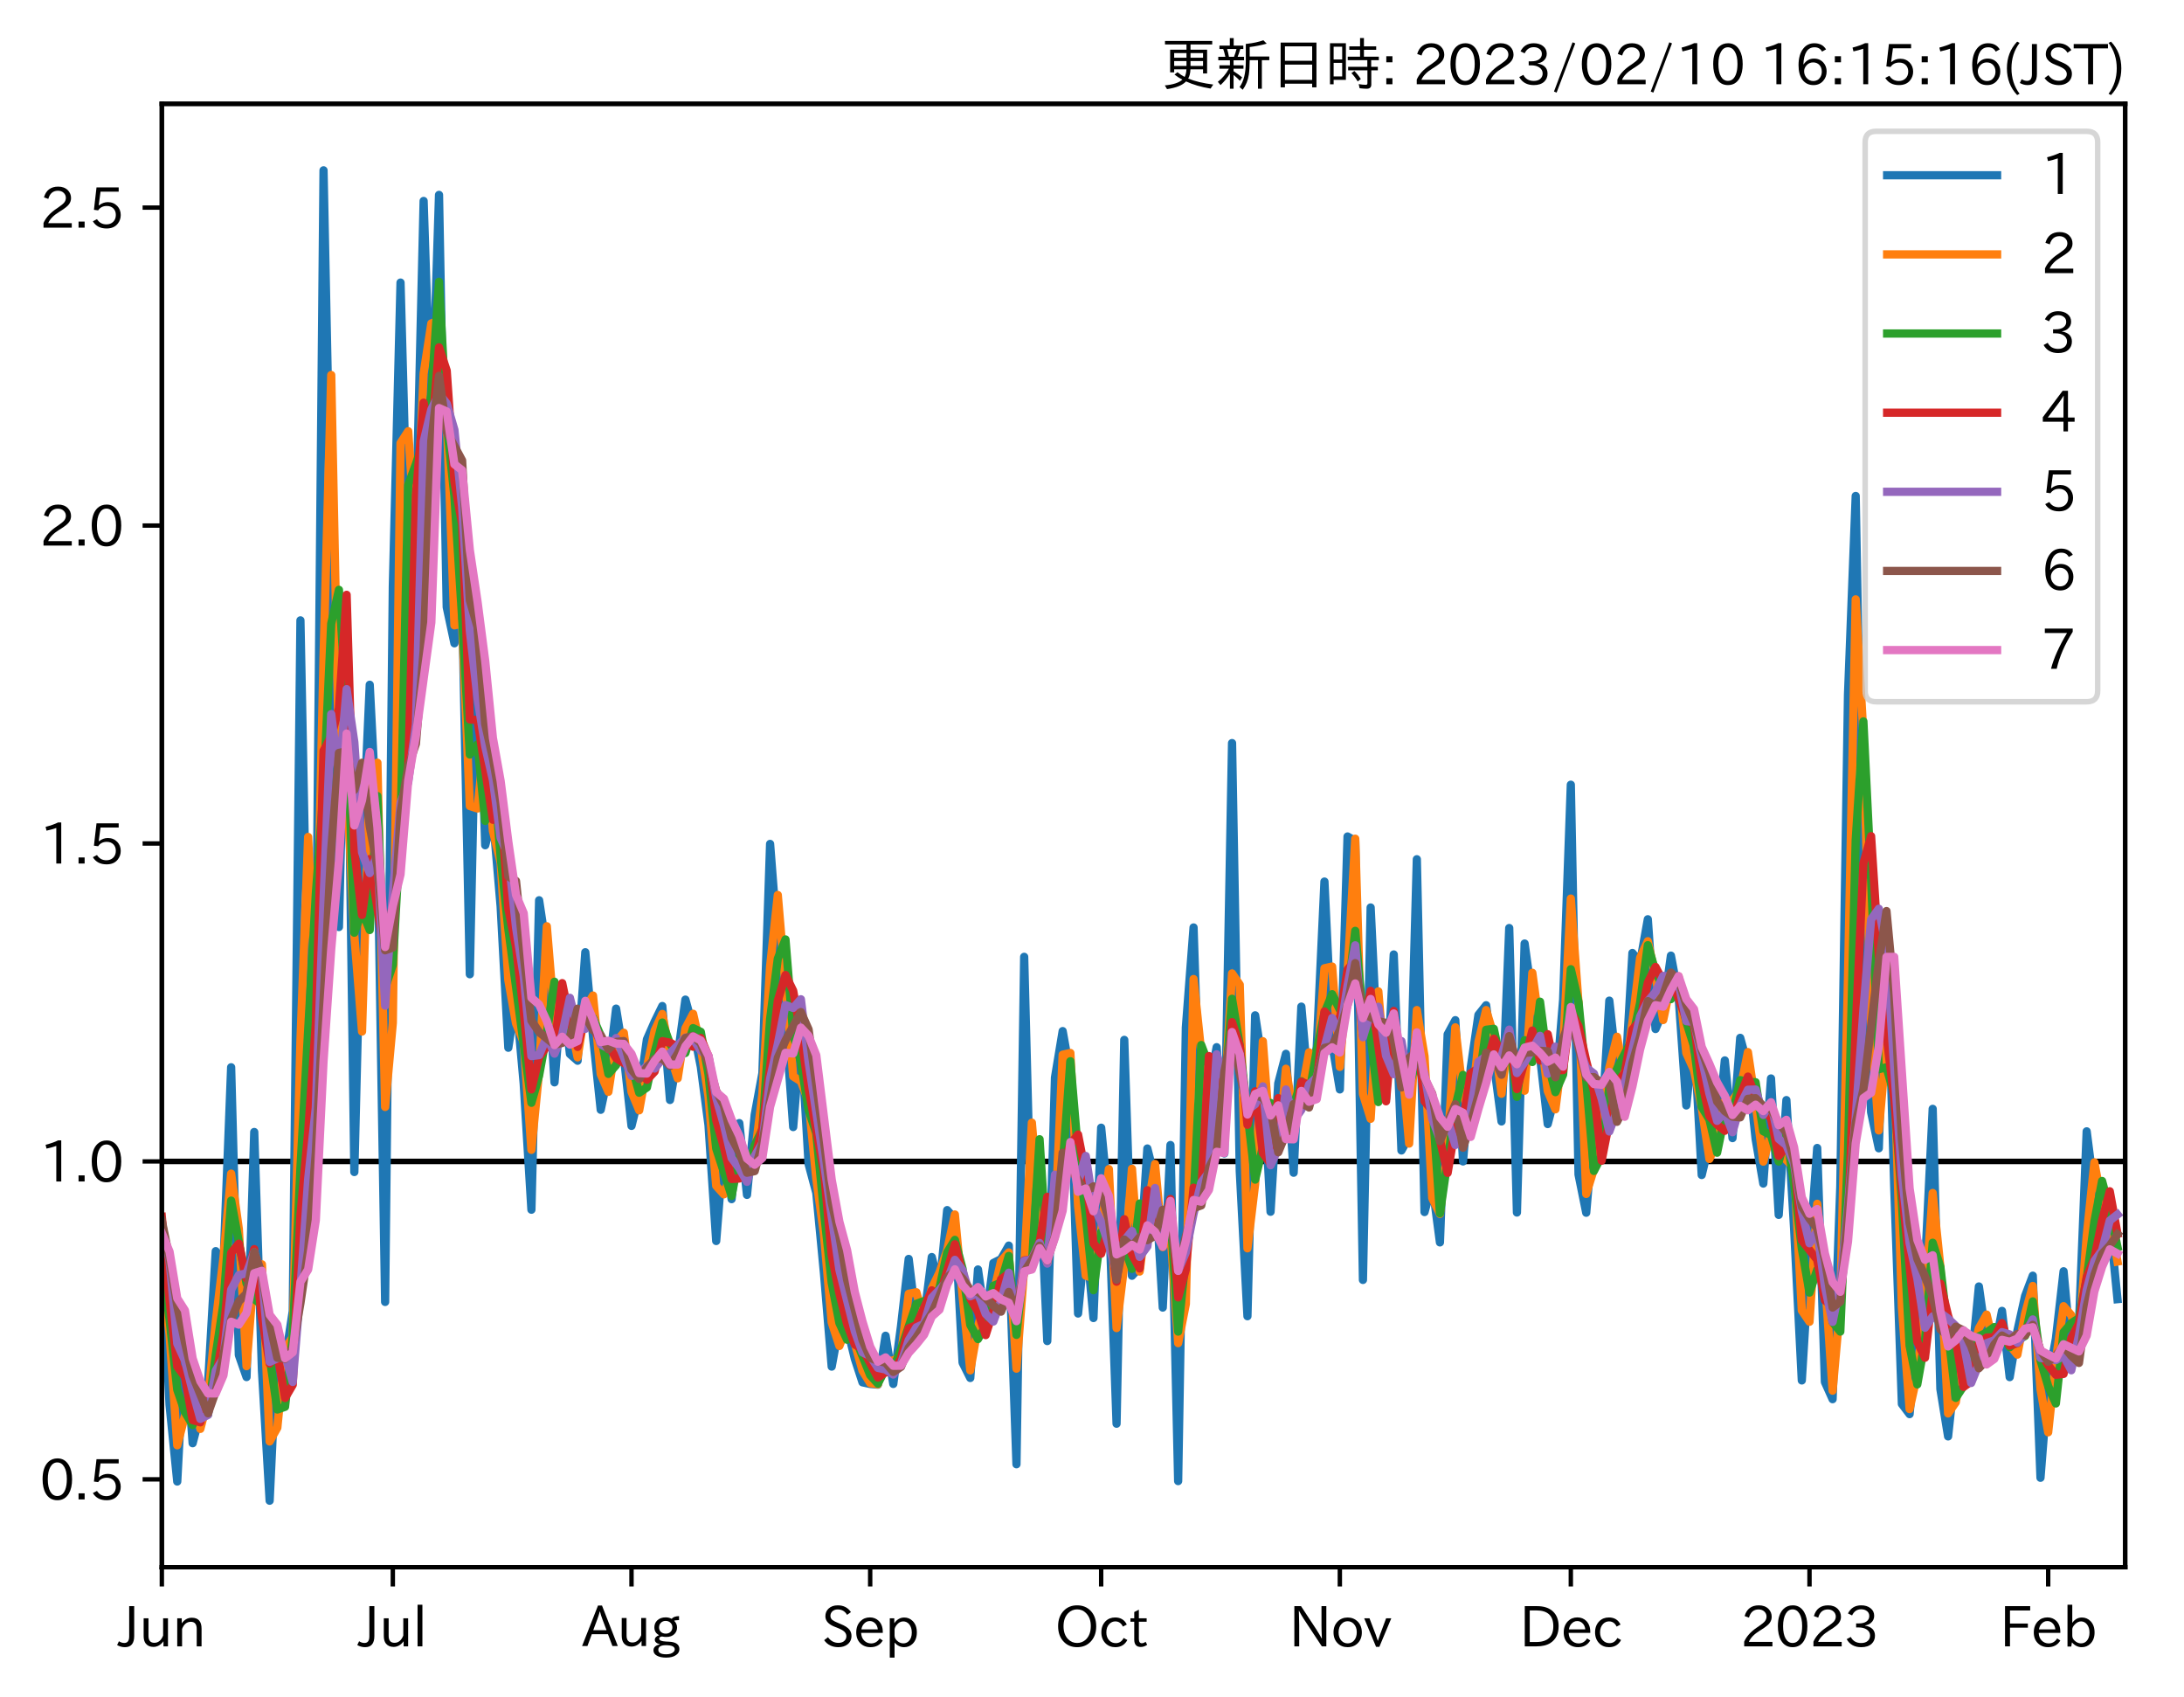 <?xml version="1.0" encoding="utf-8" standalone="no"?>
<!DOCTYPE svg PUBLIC "-//W3C//DTD SVG 1.1//EN"
  "http://www.w3.org/Graphics/SVG/1.1/DTD/svg11.dtd">
<svg xmlns:xlink="http://www.w3.org/1999/xlink" width="397.259pt" height="308.582pt" viewBox="0 0 397.259 308.582" xmlns="http://www.w3.org/2000/svg" version="1.1">
 <defs>
  <style type="text/css">*{stroke-linejoin: round; stroke-linecap: butt}</style>
 </defs>
 <g id="figure_1">
  <g id="patch_1">
   <path d="M 0 308.582 
L 397.259 308.582 
L 397.259 0 
L 0 0 
z
" style="fill: #ffffff"/>
  </g>
  <g id="axes_1">
   <g id="patch_2">
    <path d="M 29.439 284.991 
L 386.559 284.991 
L 386.559 18.879 
L 29.439 18.879 
z
" style="fill: #ffffff"/>
   </g>
   <g id="line2d_1">
    <path d="M 29.439 211.199 
L 386.559 211.199 
" clip-path="url(#p798524cd20)" style="fill: none; stroke: #000000; stroke-linecap: square"/>
   </g>
   <g id="matplotlib.axis_1">
    <g id="xtick_1">
     <g id="line2d_2">
      <defs>
       <path id="m335a2174a4" d="M 0 0 
L 0 3.5 
" style="stroke: #000000; stroke-width: 0.8"/>
      </defs>
      <g>
       <use xlink:href="#m335a2174a4" x="29.439" y="284.991" style="stroke: #000000; stroke-width: 0.8"/>
      </g>
     </g>
     <g id="text_1">
      <!-- Jun -->
      <g transform="translate(21.499 299.482) scale(0.1 -0.1)">
       <defs>
        <path id="IPAexGothic-4a" d="M 1819 4634 
L 1819 1234 
Q 1819 -31 763 -31 
Q 303 -31 -125 209 
L 84 644 
Q 378 447 694 447 
Q 1250 447 1250 1203 
L 1250 4634 
L 1819 4634 
z
" transform="scale(0.016)"/>
        <path id="IPAexGothic-75" d="M 3284 63 
L 2772 63 
L 2772 644 
Q 2300 0 1625 0 
Q 1072 0 763 375 
Q 519 678 519 1241 
L 519 3250 
L 1069 3250 
L 1069 1259 
Q 1069 466 1734 466 
Q 2406 466 2734 1291 
L 2734 3250 
L 3284 3250 
L 3284 63 
z
" transform="scale(0.016)"/>
        <path id="IPAexGothic-6e" d="M 3328 63 
L 2778 63 
L 2778 2041 
Q 2778 2853 2106 2853 
Q 1428 2853 1113 2041 
L 1113 63 
L 563 63 
L 563 3250 
L 1075 3250 
L 1075 2675 
Q 1525 3316 2222 3316 
Q 3328 3316 3328 2072 
L 3328 63 
z
" transform="scale(0.016)"/>
       </defs>
       <use xlink:href="#IPAexGothic-4a"/>
       <use xlink:href="#IPAexGothic-75" x="37.988"/>
       <use xlink:href="#IPAexGothic-6e" x="98.389"/>
      </g>
     </g>
    </g>
    <g id="xtick_2">
     <g id="line2d_3">
      <g>
       <use xlink:href="#m335a2174a4" x="71.453" y="284.991" style="stroke: #000000; stroke-width: 0.8"/>
      </g>
     </g>
     <g id="text_2">
      <!-- Jul -->
      <g transform="translate(65.184 299.482) scale(0.1 -0.1)">
       <defs>
        <path id="IPAexGothic-6c" d="M 1131 63 
L 581 63 
L 581 4794 
L 1131 4794 
L 1131 63 
z
" transform="scale(0.016)"/>
       </defs>
       <use xlink:href="#IPAexGothic-4a"/>
       <use xlink:href="#IPAexGothic-75" x="37.988"/>
       <use xlink:href="#IPAexGothic-6c" x="98.389"/>
      </g>
     </g>
    </g>
    <g id="xtick_3">
     <g id="line2d_4">
      <g>
       <use xlink:href="#m335a2174a4" x="114.868" y="284.991" style="stroke: #000000; stroke-width: 0.8"/>
      </g>
     </g>
     <g id="text_3">
      <!-- Aug -->
      <g transform="translate(105.886 299.424) scale(0.1 -0.1)">
       <defs>
        <path id="IPAexGothic-41" d="M 4056 63 
L 3444 63 
L 2938 1409 
L 1100 1409 
L 603 63 
L -6 63 
L 1806 4666 
L 2259 4666 
L 4056 63 
z
M 2778 1863 
L 2316 3078 
Q 2125 3588 2028 4000 
L 2009 4000 
Q 1897 3563 1716 3078 
L 1263 1863 
L 2778 1863 
z
" transform="scale(0.016)"/>
        <path id="IPAexGothic-67" d="M 1331 1150 
Q 1006 1122 1006 900 
Q 1006 613 1763 575 
L 2131 556 
Q 3303 497 3303 -294 
Q 3303 -700 2925 -959 
Q 2519 -1253 1794 -1253 
Q 1138 -1253 738 -1028 
Q 353 -809 353 -428 
Q 353 84 1075 247 
L 1075 269 
Q 506 413 506 778 
Q 506 1116 994 1297 
Q 456 1575 456 2181 
Q 456 2650 769 2963 
Q 1128 3322 1738 3322 
Q 2125 3322 2422 3153 
Q 2650 3453 3259 3463 
L 3259 3013 
Q 2838 3003 2703 2938 
Q 3034 2613 3034 2169 
Q 3034 1728 2734 1425 
Q 2400 1094 1813 1094 
Q 1563 1094 1331 1150 
z
M 1734 2919 
Q 1409 2919 1197 2706 
Q 988 2497 988 2181 
Q 988 1872 1184 1684 
Q 1397 1472 1756 1472 
Q 2094 1472 2297 1678 
Q 2503 1881 2503 2203 
Q 2503 2497 2297 2700 
Q 2081 2919 1734 2919 
z
M 1753 159 
Q 903 159 903 -366 
Q 903 -875 1800 -875 
Q 2378 -875 2638 -606 
Q 2772 -481 2772 -313 
Q 2772 159 1753 159 
z
" transform="scale(0.016)"/>
       </defs>
       <use xlink:href="#IPAexGothic-41"/>
       <use xlink:href="#IPAexGothic-75" x="63.721"/>
       <use xlink:href="#IPAexGothic-67" x="124.121"/>
      </g>
     </g>
    </g>
    <g id="xtick_4">
     <g id="line2d_5">
      <g>
       <use xlink:href="#m335a2174a4" x="158.282" y="284.991" style="stroke: #000000; stroke-width: 0.8"/>
      </g>
     </g>
     <g id="text_4">
      <!-- Sep -->
      <g transform="translate(149.407 299.482) scale(0.1 -0.1)">
       <defs>
        <path id="IPAexGothic-53" d="M 2919 3641 
Q 2563 4259 1853 4259 
Q 1453 4259 1213 4009 
Q 1028 3803 1028 3534 
Q 1028 3238 1266 3047 
Q 1444 2913 1984 2688 
L 2200 2597 
Q 2925 2306 3191 1953 
Q 3422 1644 3422 1259 
Q 3422 644 2969 288 
Q 2559 -31 1931 -31 
Q 881 -31 313 766 
L 753 1100 
Q 1203 459 1938 459 
Q 2288 459 2534 625 
Q 2841 847 2841 1216 
Q 2841 1503 2616 1728 
Q 2375 1959 1728 2206 
L 1541 2278 
Q 453 2694 453 3481 
Q 453 4006 806 4347 
Q 1203 4725 1863 4725 
Q 2841 4725 3359 3956 
L 2919 3641 
z
" transform="scale(0.016)"/>
        <path id="IPAexGothic-65" d="M 863 1594 
Q 891 1041 1209 722 
Q 1534 397 1997 397 
Q 2606 397 2963 966 
L 3322 728 
Q 2869 -31 1931 -31 
Q 1222 -31 766 422 
Q 306 884 306 1641 
Q 306 2444 788 2925 
Q 1216 3353 1856 3353 
Q 2459 3353 2866 2956 
Q 3322 2494 3322 1722 
L 3322 1594 
L 863 1594 
z
M 2756 1997 
Q 2709 2431 2450 2681 
Q 2194 2938 1844 2938 
Q 1438 2938 1150 2591 
Q 953 2356 894 1997 
L 2756 1997 
z
" transform="scale(0.016)"/>
        <path id="IPAexGothic-70" d="M 1075 2688 
Q 1525 3341 2206 3341 
Q 2769 3341 3172 2938 
Q 3641 2469 3641 1644 
Q 3641 841 3178 372 
Q 2775 -31 2200 -31 
Q 1569 -31 1106 497 
L 1106 -1216 
L 563 -1216 
L 563 3250 
L 1075 3250 
L 1075 2688 
z
M 1106 1950 
L 1106 1291 
Q 1106 897 1516 600 
Q 1791 403 2106 403 
Q 2469 403 2725 659 
Q 3066 997 3066 1631 
Q 3066 2200 2784 2559 
Q 2503 2900 2100 2900 
Q 1656 2900 1338 2484 
Q 1106 2184 1106 1950 
z
" transform="scale(0.016)"/>
       </defs>
       <use xlink:href="#IPAexGothic-53"/>
       <use xlink:href="#IPAexGothic-65" x="58.496"/>
       <use xlink:href="#IPAexGothic-70" x="115.381"/>
      </g>
     </g>
    </g>
    <g id="xtick_5">
     <g id="line2d_6">
      <g>
       <use xlink:href="#m335a2174a4" x="200.296" y="284.991" style="stroke: #000000; stroke-width: 0.8"/>
      </g>
     </g>
     <g id="text_5">
      <!-- Oct -->
      <g transform="translate(191.861 299.482) scale(0.1 -0.1)">
       <defs>
        <path id="IPAexGothic-4f" d="M 2541 4725 
Q 3456 4725 4044 4138 
Q 4709 3472 4709 2331 
Q 4709 1219 4031 550 
Q 3450 -31 2541 -31 
Q 1638 -31 1056 550 
Q 378 1219 378 2356 
Q 378 3469 1044 4138 
Q 1631 4725 2541 4725 
z
M 2541 4266 
Q 1953 4266 1531 3844 
Q 994 3303 994 2350 
Q 994 1391 1531 863 
Q 1947 447 2541 447 
Q 3131 447 3556 863 
Q 4094 1400 4094 2375 
Q 4094 3297 3550 3844 
Q 3138 4266 2541 4266 
z
" transform="scale(0.016)"/>
        <path id="IPAexGothic-63" d="M 3269 784 
Q 2834 -31 1900 -31 
Q 1228 -31 788 409 
Q 313 891 313 1663 
Q 313 2428 788 2913 
Q 1222 3347 1881 3347 
Q 2813 3347 3206 2541 
L 2763 2309 
Q 2484 2900 1900 2900 
Q 1516 2900 1234 2619 
Q 881 2266 881 1650 
Q 881 1069 1222 728 
Q 1522 428 1956 428 
Q 2547 428 2847 1016 
L 3269 784 
z
" transform="scale(0.016)"/>
        <path id="IPAexGothic-74" d="M 2125 241 
Q 1769 -6 1397 -6 
Q 653 -6 653 831 
L 653 2859 
L 219 2859 
L 219 3250 
L 653 3250 
L 653 3966 
L 1178 4228 
L 1178 3250 
L 2063 3250 
L 2063 2859 
L 1178 2859 
L 1178 906 
Q 1178 416 1513 416 
Q 1738 416 1941 588 
L 2125 241 
z
" transform="scale(0.016)"/>
       </defs>
       <use xlink:href="#IPAexGothic-4f"/>
       <use xlink:href="#IPAexGothic-63" x="79.688"/>
       <use xlink:href="#IPAexGothic-74" x="134.082"/>
      </g>
     </g>
    </g>
    <g id="xtick_6">
     <g id="line2d_7">
      <g>
       <use xlink:href="#m335a2174a4" x="243.711" y="284.991" style="stroke: #000000; stroke-width: 0.8"/>
      </g>
     </g>
     <g id="text_6">
      <!-- Nov -->
      <g transform="translate(234.463 299.482) scale(0.1 -0.1)">
       <defs>
        <path id="IPAexGothic-4e" d="M 4244 63 
L 3731 63 
L 1697 3150 
Q 1466 3500 1141 4097 
L 1116 4097 
L 1128 3797 
Q 1159 2803 1159 2469 
L 1159 63 
L 609 63 
L 609 4634 
L 1366 4634 
L 3113 1978 
Q 3453 1447 3713 966 
L 3738 966 
Q 3694 1897 3694 2469 
L 3694 4634 
L 4244 4634 
L 4244 63 
z
" transform="scale(0.016)"/>
        <path id="IPAexGothic-6f" d="M 1919 3341 
Q 2594 3341 3056 2888 
Q 3531 2413 3531 1638 
Q 3531 888 3066 422 
Q 2609 -31 1919 -31 
Q 1228 -31 781 416 
Q 313 881 313 1656 
Q 313 2413 788 2888 
Q 1241 3341 1919 3341 
z
M 1919 2919 
Q 1519 2919 1241 2631 
Q 888 2278 888 1650 
Q 888 1031 1234 684 
Q 1516 403 1919 403 
Q 2331 403 2609 691 
Q 2956 1038 2956 1672 
Q 2956 2269 2603 2631 
Q 2316 2919 1919 2919 
z
" transform="scale(0.016)"/>
        <path id="IPAexGothic-76" d="M 3103 3250 
L 1747 6 
L 1375 6 
L 25 3250 
L 628 3250 
L 1338 1388 
L 1522 844 
L 1569 703 
L 1588 703 
Q 1641 884 1822 1388 
L 2516 3250 
L 3103 3250 
z
" transform="scale(0.016)"/>
       </defs>
       <use xlink:href="#IPAexGothic-4e"/>
       <use xlink:href="#IPAexGothic-6f" x="75.977"/>
       <use xlink:href="#IPAexGothic-76" x="136.377"/>
      </g>
     </g>
    </g>
    <g id="xtick_7">
     <g id="line2d_8">
      <g>
       <use xlink:href="#m335a2174a4" x="285.725" y="284.991" style="stroke: #000000; stroke-width: 0.8"/>
      </g>
     </g>
     <g id="text_7">
      <!-- Dec -->
      <g transform="translate(276.377 299.482) scale(0.1 -0.1)">
       <defs>
        <path id="IPAexGothic-44" d="M 609 4634 
L 1984 4634 
Q 3159 4634 3791 4050 
Q 4456 3444 4456 2356 
Q 4456 1047 3516 441 
Q 2925 63 1941 63 
L 609 63 
L 609 4634 
z
M 1172 556 
L 1894 556 
Q 3853 556 3853 2356 
Q 3853 4147 1928 4147 
L 1172 4147 
L 1172 556 
z
" transform="scale(0.016)"/>
       </defs>
       <use xlink:href="#IPAexGothic-44"/>
       <use xlink:href="#IPAexGothic-65" x="75.684"/>
       <use xlink:href="#IPAexGothic-63" x="132.568"/>
      </g>
     </g>
    </g>
    <g id="xtick_8">
     <g id="line2d_9">
      <g>
       <use xlink:href="#m335a2174a4" x="329.14" y="284.991" style="stroke: #000000; stroke-width: 0.8"/>
      </g>
     </g>
     <g id="text_8">
      <!-- 2023 -->
      <g transform="translate(316.543 299.482) scale(0.1 -0.1)">
       <defs>
        <path id="IPAexGothic-32" d="M 3659 63 
L 447 63 
L 447 594 
Q 825 1475 1894 2203 
L 2072 2322 
Q 2619 2697 2791 2906 
Q 2988 3153 2988 3444 
Q 2988 3772 2756 4003 
Q 2500 4259 2084 4259 
Q 1250 4259 991 3328 
L 497 3506 
Q 853 4725 2116 4725 
Q 2806 4725 3216 4316 
Q 3575 3947 3575 3425 
Q 3575 3038 3344 2722 
Q 3131 2416 2366 1938 
L 2231 1856 
Q 1256 1253 978 569 
L 3659 569 
L 3659 63 
z
" transform="scale(0.016)"/>
        <path id="IPAexGothic-30" d="M 2038 4725 
Q 2881 4725 3334 3944 
Q 3694 3325 3694 2344 
Q 3694 1372 3334 741 
Q 2888 -31 2016 -31 
Q 1147 -31 700 741 
Q 341 1372 341 2350 
Q 341 3713 1000 4334 
Q 1419 4725 2038 4725 
z
M 2016 4266 
Q 1516 4266 1228 3759 
Q 934 3247 934 2344 
Q 934 1456 1222 947 
Q 1513 447 2016 447 
Q 2619 447 2909 1153 
Q 3100 1622 3100 2375 
Q 3100 3256 2806 3759 
Q 2509 4266 2016 4266 
z
" transform="scale(0.016)"/>
        <path id="IPAexGothic-33" d="M 2381 2419 
Q 3506 2216 3506 1278 
Q 3506 716 3128 356 
Q 2709 -31 1944 -31 
Q 797 -31 288 881 
L 756 1131 
Q 1109 441 1938 441 
Q 2425 441 2694 691 
Q 2950 928 2950 1291 
Q 2950 1719 2566 1978 
Q 2216 2213 1644 2213 
L 1363 2213 
L 1363 2669 
L 1656 2669 
Q 2231 2669 2534 2888 
Q 2859 3119 2859 3509 
Q 2859 3934 2494 4138 
Q 2259 4278 1931 4278 
Q 1238 4278 903 3578 
L 434 3803 
Q 897 4725 1938 4725 
Q 2597 4725 3006 4394 
Q 3416 4069 3416 3534 
Q 3416 3028 3019 2706 
Q 2763 2500 2381 2444 
L 2381 2419 
z
" transform="scale(0.016)"/>
       </defs>
       <use xlink:href="#IPAexGothic-32"/>
       <use xlink:href="#IPAexGothic-30" x="62.988"/>
       <use xlink:href="#IPAexGothic-32" x="125.977"/>
       <use xlink:href="#IPAexGothic-33" x="188.965"/>
      </g>
     </g>
    </g>
    <g id="xtick_9">
     <g id="line2d_10">
      <g>
       <use xlink:href="#m335a2174a4" x="372.554" y="284.991" style="stroke: #000000; stroke-width: 0.8"/>
      </g>
     </g>
     <g id="text_9">
      <!-- Feb -->
      <g transform="translate(363.731 299.482) scale(0.1 -0.1)">
       <defs>
        <path id="IPAexGothic-46" d="M 3469 4141 
L 1172 4141 
L 1172 2656 
L 3206 2656 
L 3206 2188 
L 1172 2188 
L 1172 63 
L 609 63 
L 609 4634 
L 3469 4634 
L 3469 4141 
z
" transform="scale(0.016)"/>
        <path id="IPAexGothic-62" d="M 1125 2731 
Q 1550 3341 2219 3341 
Q 2788 3341 3191 2938 
Q 3659 2469 3659 1644 
Q 3659 838 3191 372 
Q 2788 -31 2206 -31 
Q 1559 -31 1088 516 
L 1009 44 
L 581 44 
L 581 4794 
L 1125 4794 
L 1125 2731 
z
M 1125 1997 
L 1125 1253 
Q 1125 888 1528 600 
Q 1803 403 2119 403 
Q 2488 403 2744 659 
Q 3084 1009 3084 1631 
Q 3084 2194 2803 2553 
Q 2525 2900 2125 2900 
Q 1759 2900 1438 2578 
Q 1125 2266 1125 1997 
z
" transform="scale(0.016)"/>
       </defs>
       <use xlink:href="#IPAexGothic-46"/>
       <use xlink:href="#IPAexGothic-65" x="57.178"/>
       <use xlink:href="#IPAexGothic-62" x="114.062"/>
      </g>
     </g>
    </g>
   </g>
   <g id="matplotlib.axis_2">
    <g id="ytick_1">
     <g id="line2d_11">
      <defs>
       <path id="m6ef8ed71eb" d="M 0 0 
L -3.5 0 
" style="stroke: #000000; stroke-width: 0.8"/>
      </defs>
      <g>
       <use xlink:href="#m6ef8ed71eb" x="29.439" y="269.015" style="stroke: #000000; stroke-width: 0.8"/>
      </g>
     </g>
     <g id="text_10">
      <!-- 0.5 -->
      <g transform="translate(7.2 272.76) scale(0.1 -0.1)">
       <defs>
        <path id="IPAexGothic-2e" d="M 1184 63 
L 494 63 
L 494 753 
L 1184 753 
L 1184 63 
z
" transform="scale(0.016)"/>
        <path id="IPAexGothic-35" d="M 1178 2603 
Q 1634 2963 2172 2963 
Q 2816 2963 3241 2528 
Q 3638 2113 3638 1497 
Q 3638 938 3297 513 
Q 2869 -31 2031 -31 
Q 959 -31 469 784 
L 938 1028 
Q 1309 434 2013 434 
Q 2466 434 2769 716 
Q 3081 1013 3081 1503 
Q 3081 1966 2806 2241 
Q 2519 2528 2056 2528 
Q 1406 2528 1072 2028 
L 591 2091 
L 884 4634 
L 3406 4634 
L 3406 4153 
L 1341 4153 
L 1134 2603 
L 1178 2603 
z
" transform="scale(0.016)"/>
       </defs>
       <use xlink:href="#IPAexGothic-30"/>
       <use xlink:href="#IPAexGothic-2e" x="62.988"/>
       <use xlink:href="#IPAexGothic-35" x="89.404"/>
      </g>
     </g>
    </g>
    <g id="ytick_2">
     <g id="line2d_12">
      <g>
       <use xlink:href="#m6ef8ed71eb" x="29.439" y="211.199" style="stroke: #000000; stroke-width: 0.8"/>
      </g>
     </g>
     <g id="text_11">
      <!-- 1.0 -->
      <g transform="translate(7.2 214.944) scale(0.1 -0.1)">
       <defs>
        <path id="IPAexGothic-31" d="M 2463 63 
L 1900 63 
L 1900 4103 
Q 1372 3922 788 3797 
L 684 4231 
Q 1519 4441 2106 4731 
L 2463 4731 
L 2463 63 
z
" transform="scale(0.016)"/>
       </defs>
       <use xlink:href="#IPAexGothic-31"/>
       <use xlink:href="#IPAexGothic-2e" x="62.988"/>
       <use xlink:href="#IPAexGothic-30" x="89.404"/>
      </g>
     </g>
    </g>
    <g id="ytick_3">
     <g id="line2d_13">
      <g>
       <use xlink:href="#m6ef8ed71eb" x="29.439" y="153.383" style="stroke: #000000; stroke-width: 0.8"/>
      </g>
     </g>
     <g id="text_12">
      <!-- 1.5 -->
      <g transform="translate(7.2 157.129) scale(0.1 -0.1)">
       <use xlink:href="#IPAexGothic-31"/>
       <use xlink:href="#IPAexGothic-2e" x="62.988"/>
       <use xlink:href="#IPAexGothic-35" x="89.404"/>
      </g>
     </g>
    </g>
    <g id="ytick_4">
     <g id="line2d_14">
      <g>
       <use xlink:href="#m6ef8ed71eb" x="29.439" y="95.568" style="stroke: #000000; stroke-width: 0.8"/>
      </g>
     </g>
     <g id="text_13">
      <!-- 2.0 -->
      <g transform="translate(7.2 99.313) scale(0.1 -0.1)">
       <use xlink:href="#IPAexGothic-32"/>
       <use xlink:href="#IPAexGothic-2e" x="62.988"/>
       <use xlink:href="#IPAexGothic-30" x="89.404"/>
      </g>
     </g>
    </g>
    <g id="ytick_5">
     <g id="line2d_15">
      <g>
       <use xlink:href="#m6ef8ed71eb" x="29.439" y="37.752" style="stroke: #000000; stroke-width: 0.8"/>
      </g>
     </g>
     <g id="text_14">
      <!-- 2.5 -->
      <g transform="translate(7.2 41.498) scale(0.1 -0.1)">
       <use xlink:href="#IPAexGothic-32"/>
       <use xlink:href="#IPAexGothic-2e" x="62.988"/>
       <use xlink:href="#IPAexGothic-35" x="89.404"/>
      </g>
     </g>
    </g>
   </g>
   <g id="line2d_16">
    <path d="M 29.439 227.412 
L 30.84 255.472 
L 32.24 269.406 
L 33.64 242.946 
L 35.041 262.441 
L 37.842 251.639 
L 39.242 227.515 
L 40.643 229.941 
L 42.043 194.078 
L 43.444 246.404 
L 44.844 250.412 
L 46.245 205.847 
L 47.645 249.191 
L 49.046 272.895 
L 50.446 243.091 
L 51.847 247.56 
L 53.247 238.429 
L 54.648 112.81 
L 56.048 184.323 
L 57.448 181.499 
L 58.849 30.975 
L 61.65 168.571 
L 63.05 110.868 
L 64.451 213.126 
L 65.851 156.294 
L 67.252 124.518 
L 68.652 151.875 
L 70.053 236.752 
L 71.453 106.655 
L 72.854 51.387 
L 74.254 102.788 
L 75.655 95.926 
L 77.055 36.543 
L 78.456 79.378 
L 79.856 35.44 
L 81.256 110.397 
L 82.657 116.98 
L 84.057 109.726 
L 85.458 177.161 
L 86.858 110.815 
L 88.259 153.702 
L 89.659 148.461 
L 91.06 164.812 
L 92.46 190.526 
L 93.861 181.526 
L 95.261 197.097 
L 96.662 219.977 
L 98.062 163.71 
L 99.463 173.022 
L 100.863 196.818 
L 102.264 179.527 
L 103.664 191.661 
L 105.064 192.888 
L 106.465 173.159 
L 107.865 188.502 
L 109.266 201.809 
L 110.666 195.198 
L 112.067 183.412 
L 113.467 192.047 
L 114.868 204.738 
L 116.268 199.026 
L 117.669 189.017 
L 119.069 185.81 
L 120.47 182.942 
L 121.87 200.02 
L 123.271 192.032 
L 124.671 181.775 
L 126.072 186.871 
L 127.472 193.984 
L 128.872 204.601 
L 130.273 225.669 
L 131.673 207.99 
L 133.074 218.057 
L 134.474 204.233 
L 135.875 217.282 
L 137.275 202.721 
L 138.676 195.142 
L 140.076 153.461 
L 141.477 171.531 
L 142.877 185.829 
L 144.278 204.95 
L 145.678 187.736 
L 147.079 211.671 
L 148.479 216.921 
L 149.88 231.588 
L 151.28 248.51 
L 152.68 240.826 
L 154.081 241.3 
L 155.481 247.073 
L 156.882 251.368 
L 158.282 251.669 
L 159.683 251.785 
L 161.083 242.9 
L 162.484 251.663 
L 163.884 241.186 
L 165.285 228.93 
L 166.685 240.67 
L 168.086 239.69 
L 169.486 228.587 
L 170.887 234.115 
L 172.287 220.054 
L 173.688 221.634 
L 175.088 247.789 
L 176.488 250.578 
L 177.889 230.848 
L 179.289 240.571 
L 180.69 229.668 
L 182.09 228.965 
L 183.491 226.507 
L 184.891 266.268 
L 186.292 173.995 
L 187.692 228.352 
L 189.093 212.968 
L 190.493 243.864 
L 191.894 195.951 
L 193.294 187.501 
L 194.695 195.33 
L 196.095 238.856 
L 197.496 224.564 
L 198.896 239.675 
L 200.296 205.067 
L 201.697 219.658 
L 203.097 258.894 
L 204.498 189.096 
L 205.898 231.989 
L 207.299 230.452 
L 208.699 208.849 
L 210.1 214.413 
L 211.5 237.775 
L 212.901 208.216 
L 214.301 269.329 
L 215.702 186.857 
L 217.102 168.653 
L 218.503 211.199 
L 219.903 197.903 
L 221.304 190.428 
L 222.704 209.746 
L 224.104 135.124 
L 225.505 212.926 
L 226.905 239.344 
L 228.306 184.632 
L 229.706 193.893 
L 231.107 220.352 
L 232.507 197.002 
L 233.908 191.634 
L 235.308 213.254 
L 236.709 183.049 
L 238.109 199.198 
L 239.51 190.347 
L 240.91 160.31 
L 242.311 189.784 
L 243.711 198.104 
L 245.112 152.111 
L 246.512 152.92 
L 247.912 232.748 
L 249.313 165.024 
L 250.713 194.086 
L 252.114 199.838 
L 253.514 173.565 
L 254.915 209.205 
L 256.315 206.691 
L 257.716 156.25 
L 259.116 220.403 
L 260.517 215.285 
L 261.917 225.924 
L 263.318 188.099 
L 264.718 185.512 
L 266.119 211.199 
L 267.519 194.16 
L 268.92 184.552 
L 270.32 182.799 
L 273.121 203.93 
L 274.521 168.757 
L 275.922 220.491 
L 277.322 171.577 
L 280.123 192.116 
L 281.524 204.403 
L 282.924 198.988 
L 284.325 181.777 
L 285.725 142.697 
L 287.126 213.581 
L 288.526 220.53 
L 289.927 204.081 
L 291.327 205.292 
L 292.728 181.962 
L 294.128 194.794 
L 295.528 197.433 
L 296.929 173.296 
L 298.329 175.045 
L 299.73 167.162 
L 301.13 187.121 
L 302.531 183.834 
L 303.931 173.778 
L 305.332 181.239 
L 306.732 201.02 
L 308.133 187.829 
L 309.533 213.669 
L 310.934 207.769 
L 312.334 207.295 
L 313.735 192.832 
L 315.135 206.958 
L 316.536 188.728 
L 317.936 193.851 
L 319.336 207.103 
L 320.737 215.224 
L 322.137 196.114 
L 323.538 220.92 
L 324.938 200.047 
L 326.339 223.444 
L 327.739 251.025 
L 329.14 228.181 
L 330.54 208.755 
L 331.941 251.311 
L 333.341 254.432 
L 334.742 215.743 
L 336.142 126.299 
L 337.543 90.185 
L 338.943 169.011 
L 340.344 202.233 
L 341.744 208.81 
L 343.144 167.736 
L 344.545 215.685 
L 345.945 255.305 
L 347.346 257.151 
L 348.746 241.911 
L 350.147 230.364 
L 351.547 201.639 
L 352.948 252.591 
L 354.348 261.203 
L 355.749 248.191 
L 357.149 245.888 
L 358.55 248.529 
L 359.95 233.938 
L 361.351 243.874 
L 362.751 245.699 
L 364.152 238.379 
L 365.552 250.422 
L 366.952 242.025 
L 368.353 235.68 
L 369.753 231.978 
L 371.154 268.726 
L 372.554 251.01 
L 373.955 243.448 
L 375.355 231.174 
L 376.756 246.471 
L 378.156 240.806 
L 379.557 205.73 
L 380.957 216.742 
L 382.358 221.239 
L 383.758 222.05 
L 385.159 236.244 
L 385.159 236.244 
" clip-path="url(#p798524cd20)" style="fill: none; stroke: #1f77b4; stroke-width: 1.5; stroke-linecap: square"/>
   </g>
   <g id="line2d_17">
    <path d="M 29.439 230.93 
L 30.84 242.602 
L 32.24 262.817 
L 33.64 257.426 
L 35.041 253.337 
L 36.441 259.836 
L 37.842 254.434 
L 39.242 240.415 
L 40.643 228.735 
L 42.043 213.418 
L 43.444 223.502 
L 44.844 248.433 
L 46.245 230.677 
L 47.645 229.913 
L 49.046 262.12 
L 50.446 259.625 
L 51.847 245.356 
L 53.247 243.119 
L 54.648 189.282 
L 56.048 152.19 
L 57.448 182.918 
L 58.849 119.473 
L 60.249 68.197 
L 61.65 137.67 
L 63.05 141.957 
L 64.451 170.127 
L 65.851 187.58 
L 67.252 141.084 
L 68.652 138.693 
L 70.053 201.293 
L 71.453 186 
L 72.854 80.567 
L 74.254 78.414 
L 75.655 99.383 
L 77.055 67.932 
L 78.456 58.815 
L 79.856 58.306 
L 81.256 75.699 
L 82.657 113.714 
L 84.057 113.384 
L 85.458 146.57 
L 86.858 147.022 
L 88.259 133.444 
L 89.659 151.101 
L 91.06 156.833 
L 92.46 178.224 
L 93.861 186.098 
L 95.261 189.532 
L 96.662 209.091 
L 98.062 194.808 
L 99.463 168.435 
L 100.863 185.419 
L 102.264 188.442 
L 103.664 185.725 
L 105.064 192.276 
L 106.465 183.362 
L 107.865 181.032 
L 109.266 195.324 
L 110.666 198.546 
L 112.067 189.431 
L 113.467 187.797 
L 114.868 198.549 
L 116.268 201.914 
L 117.669 194.115 
L 119.069 187.422 
L 120.47 184.383 
L 121.87 191.751 
L 123.271 196.087 
L 124.671 186.998 
L 126.072 184.346 
L 127.472 190.474 
L 128.872 199.403 
L 130.273 215.633 
L 131.673 217.185 
L 133.074 213.135 
L 134.474 211.352 
L 135.875 210.941 
L 137.275 210.229 
L 138.676 198.987 
L 140.076 175.732 
L 141.477 162.745 
L 144.278 195.738 
L 145.678 196.627 
L 147.079 200.268 
L 148.479 214.327 
L 149.88 224.517 
L 151.28 240.462 
L 152.68 244.758 
L 154.081 241.063 
L 155.481 244.236 
L 156.882 249.25 
L 158.282 251.519 
L 159.683 251.727 
L 161.083 247.467 
L 162.484 247.402 
L 163.884 246.596 
L 165.285 235.263 
L 166.685 234.987 
L 168.086 240.182 
L 169.486 234.305 
L 170.887 231.391 
L 172.287 227.332 
L 173.688 220.847 
L 175.088 235.645 
L 176.488 249.196 
L 177.889 241.28 
L 179.289 235.839 
L 180.69 235.282 
L 182.09 229.317 
L 183.491 227.744 
L 184.891 248.883 
L 186.292 230.621 
L 187.692 204.148 
L 189.093 220.939 
L 190.493 229.636 
L 191.894 222.626 
L 193.294 191.792 
L 194.695 191.472 
L 196.095 219.272 
L 197.496 231.979 
L 198.896 232.421 
L 200.296 223.814 
L 201.697 212.595 
L 203.097 241.502 
L 204.498 230.098 
L 205.898 212.537 
L 207.299 231.223 
L 208.699 220.196 
L 210.1 211.665 
L 211.5 226.774 
L 212.901 224.053 
L 214.301 244.244 
L 215.702 237.116 
L 217.102 178.033 
L 219.903 204.732 
L 221.304 194.218 
L 222.704 200.456 
L 224.104 177.011 
L 225.505 179.06 
L 226.905 227.005 
L 228.306 215.294 
L 229.706 189.34 
L 231.107 207.855 
L 232.507 209.255 
L 233.908 194.345 
L 235.308 202.915 
L 236.709 199.041 
L 238.109 191.364 
L 239.51 194.847 
L 240.91 176.075 
L 242.311 175.764 
L 243.711 194.009 
L 245.112 176.86 
L 246.512 152.516 
L 247.912 198.917 
L 249.313 203.449 
L 250.713 180.274 
L 252.114 196.994 
L 253.514 187.319 
L 254.915 192.563 
L 256.315 207.955 
L 257.716 183.675 
L 259.116 192.092 
L 260.517 217.874 
L 261.917 220.738 
L 263.318 208.514 
L 264.718 186.811 
L 266.119 198.999 
L 267.519 202.972 
L 268.92 189.44 
L 270.32 183.678 
L 271.72 188.335 
L 273.121 198.897 
L 274.521 187.449 
L 275.922 197.18 
L 277.322 198.341 
L 278.723 176.895 
L 280.123 187.164 
L 281.524 198.406 
L 282.924 201.725 
L 284.325 190.654 
L 285.725 163.401 
L 287.126 182.425 
L 288.526 217.11 
L 289.927 212.601 
L 291.327 204.688 
L 292.728 194.139 
L 294.128 188.527 
L 295.528 196.12 
L 296.929 185.88 
L 298.329 174.173 
L 299.73 171.154 
L 301.13 177.474 
L 302.531 185.487 
L 303.931 178.892 
L 305.332 177.555 
L 306.732 191.49 
L 308.133 194.589 
L 309.533 201.413 
L 310.934 210.756 
L 312.334 207.532 
L 313.735 200.27 
L 315.135 200.092 
L 316.536 198.166 
L 317.936 191.314 
L 319.336 200.651 
L 320.737 211.235 
L 322.137 206.046 
L 323.538 209.169 
L 324.938 210.953 
L 326.339 212.342 
L 327.739 238.302 
L 329.14 240.354 
L 330.54 218.904 
L 331.941 232.401 
L 333.341 252.888 
L 334.742 237.15 
L 336.142 177.578 
L 337.543 108.989 
L 338.943 133.576 
L 340.344 186.603 
L 341.744 205.566 
L 343.144 189.804 
L 344.545 193.855 
L 345.945 237.669 
L 347.346 256.234 
L 348.746 249.907 
L 350.147 236.321 
L 351.547 216.936 
L 352.948 230.425 
L 354.348 257.03 
L 355.749 254.991 
L 357.149 247.048 
L 358.55 247.219 
L 359.95 241.545 
L 361.351 239.046 
L 362.751 244.792 
L 364.152 242.118 
L 365.552 244.621 
L 366.952 246.333 
L 368.353 238.91 
L 369.753 233.847 
L 371.154 252.592 
L 372.554 260.457 
L 373.955 247.319 
L 375.355 237.522 
L 376.756 239.155 
L 378.156 243.687 
L 379.557 224.764 
L 380.957 211.367 
L 382.358 219.014 
L 383.758 221.645 
L 385.159 229.405 
L 385.159 229.405 
" clip-path="url(#p798524cd20)" style="fill: none; stroke: #ff7f0e; stroke-width: 1.5; stroke-linecap: square"/>
   </g>
   <g id="line2d_18">
    <path d="M 29.439 229.123 
L 30.84 239.928 
L 32.24 252.699 
L 33.64 256.78 
L 35.041 259.139 
L 36.441 254.622 
L 37.842 257.208 
L 39.242 246.388 
L 40.643 237.056 
L 42.043 218.326 
L 44.844 233.387 
L 46.245 236.234 
L 47.645 237.293 
L 50.446 256.313 
L 51.847 255.823 
L 53.247 243.109 
L 54.648 212.365 
L 57.448 162.563 
L 58.849 143.841 
L 60.249 113.406 
L 61.65 107.257 
L 63.05 129.128 
L 64.451 169.61 
L 65.851 165.646 
L 67.252 169.116 
L 68.652 144.753 
L 70.053 179.648 
L 71.453 175.438 
L 72.854 150.711 
L 74.254 88.209 
L 75.655 84.394 
L 77.055 80.115 
L 78.456 71.805 
L 79.856 51.239 
L 81.256 76.932 
L 82.657 90.291 
L 84.057 112.393 
L 85.458 137.202 
L 86.858 135.363 
L 88.259 149.277 
L 89.659 138.585 
L 91.06 155.796 
L 92.46 168.9 
L 96.662 200.539 
L 98.062 195.575 
L 99.463 187.912 
L 100.863 178.525 
L 102.264 183.482 
L 103.664 189.524 
L 105.064 188.154 
L 106.465 186.184 
L 107.865 185.096 
L 109.266 188.316 
L 110.666 195.282 
L 112.067 193.688 
L 113.467 190.309 
L 114.868 193.69 
L 116.268 198.708 
L 117.669 197.755 
L 119.069 191.403 
L 120.47 185.945 
L 121.87 189.799 
L 123.271 191.845 
L 124.671 191.481 
L 126.072 186.956 
L 127.472 187.634 
L 128.872 195.356 
L 130.273 208.84 
L 133.074 217.477 
L 134.474 210.242 
L 135.875 213.363 
L 137.275 208.263 
L 138.676 205.402 
L 140.076 185.324 
L 141.477 174.344 
L 142.877 170.831 
L 144.278 188.12 
L 145.678 193.123 
L 147.079 201.849 
L 148.479 206.082 
L 149.88 220.403 
L 151.28 233.237 
L 152.68 240.584 
L 154.081 243.621 
L 155.481 243.115 
L 158.282 250.065 
L 159.683 251.608 
L 161.083 248.893 
L 162.484 248.891 
L 163.884 245.382 
L 166.685 237.102 
L 168.086 236.583 
L 169.486 236.477 
L 170.887 234.242 
L 172.287 227.752 
L 173.688 225.468 
L 175.088 230.719 
L 176.488 240.922 
L 177.889 243.507 
L 179.289 241.044 
L 180.69 233.827 
L 182.09 233.223 
L 183.491 228.389 
L 184.891 242.74 
L 186.292 229.269 
L 187.692 229.871 
L 189.093 207.161 
L 190.493 229.21 
L 191.894 219.501 
L 193.294 212.031 
L 194.695 192.982 
L 196.095 209.581 
L 197.496 221.066 
L 198.896 234.617 
L 200.296 224.065 
L 201.697 222.447 
L 203.097 230.765 
L 204.498 226.736 
L 205.898 230.732 
L 207.299 218.851 
L 208.699 224.281 
L 210.1 218.302 
L 211.5 221.124 
L 212.901 220.935 
L 214.301 242.142 
L 215.702 228.364 
L 217.102 218.449 
L 218.503 190.03 
L 219.903 193.727 
L 221.304 200.139 
L 222.704 199.611 
L 224.104 181.624 
L 225.505 190.092 
L 228.306 214.51 
L 229.706 208.573 
L 231.107 200.569 
L 232.507 204.342 
L 233.908 203.653 
L 235.308 200.974 
L 236.709 196.618 
L 238.109 199.093 
L 239.51 191.026 
L 240.91 184.214 
L 242.311 180.79 
L 243.711 183.611 
L 245.112 181.298 
L 246.512 169.271 
L 247.912 184.906 
L 249.313 188.492 
L 250.713 200.403 
L 252.114 187.109 
L 253.514 189.612 
L 254.915 195.033 
L 256.315 197.447 
L 257.716 192.748 
L 259.116 197.145 
L 260.517 200.314 
L 261.917 220.626 
L 264.718 201.296 
L 266.119 195.464 
L 267.519 197.406 
L 268.92 197.114 
L 270.32 187.261 
L 271.72 187.085 
L 273.121 193.742 
L 274.521 189.55 
L 275.922 199.47 
L 277.322 189.153 
L 278.723 193.119 
L 280.123 182.151 
L 281.524 193.164 
L 282.924 198.601 
L 284.325 195.401 
L 285.725 176.247 
L 287.126 182.209 
L 288.526 196.443 
L 289.927 212.928 
L 291.327 210.215 
L 292.728 197.539 
L 294.128 194.358 
L 296.929 188.916 
L 298.329 182.357 
L 299.73 171.871 
L 301.13 176.669 
L 302.531 179.625 
L 303.931 181.687 
L 305.332 179.678 
L 306.732 185.827 
L 308.133 190.281 
L 309.533 201.282 
L 310.934 203.568 
L 312.334 209.614 
L 313.735 202.821 
L 315.135 202.54 
L 316.536 196.412 
L 317.936 196.743 
L 319.336 196.796 
L 320.737 205.709 
L 322.137 206.4 
L 323.538 211.223 
L 324.938 206.204 
L 326.339 215.276 
L 327.739 227.043 
L 329.14 235.049 
L 330.54 230.894 
L 331.941 231.015 
L 333.341 240.404 
L 334.742 242.143 
L 336.142 209.559 
L 337.543 152.791 
L 338.943 131.18 
L 340.344 159.88 
L 341.744 194.435 
L 343.144 194.079 
L 344.545 199.039 
L 345.945 218.687 
L 347.346 244.704 
L 348.746 251.75 
L 350.147 243.878 
L 351.547 225.986 
L 352.948 230.404 
L 355.749 254.2 
L 357.149 252.077 
L 359.95 243.018 
L 361.351 242.328 
L 362.751 241.322 
L 364.152 242.708 
L 365.552 244.982 
L 366.952 243.765 
L 368.353 242.928 
L 369.753 236.657 
L 371.154 247.335 
L 372.554 252.068 
L 373.955 255.212 
L 375.355 242.265 
L 376.756 240.61 
L 378.156 239.709 
L 379.557 232.583 
L 380.957 222.157 
L 382.358 214.756 
L 383.758 220.035 
L 385.159 226.756 
L 385.159 226.756 
" clip-path="url(#p798524cd20)" style="fill: none; stroke: #2ca02c; stroke-width: 1.5; stroke-linecap: square"/>
   </g>
   <g id="line2d_19">
    <path d="M 29.439 221.275 
L 30.84 236.505 
L 32.24 248.479 
L 33.64 250.372 
L 35.041 258.241 
L 36.441 258.642 
L 37.842 253.888 
L 39.242 250.743 
L 40.643 242.559 
L 42.043 227.833 
L 43.444 226.153 
L 44.844 232.537 
L 46.245 227.154 
L 47.645 239.663 
L 49.046 247.95 
L 50.446 246.125 
L 51.847 254.22 
L 53.247 251.825 
L 54.648 220.969 
L 56.048 205.919 
L 57.448 186.136 
L 58.849 136.533 
L 60.249 133.904 
L 61.65 128.78 
L 63.05 108.165 
L 64.451 154.662 
L 65.851 166.382 
L 67.252 156.223 
L 70.053 174.127 
L 71.453 164.057 
L 72.854 151.003 
L 74.254 139.789 
L 75.655 90.162 
L 77.055 73.227 
L 78.456 79.931 
L 79.856 63.163 
L 81.256 67.395 
L 82.657 87.609 
L 84.057 95.307 
L 85.458 130.829 
L 86.858 130.924 
L 89.659 149.073 
L 91.06 145.515 
L 92.46 165.231 
L 93.861 172.156 
L 95.261 183.99 
L 96.662 198.107 
L 98.062 192.196 
L 99.463 190.268 
L 100.863 190.194 
L 102.264 178.776 
L 103.664 185.572 
L 105.064 190.373 
L 106.465 184.548 
L 107.865 186.767 
L 109.266 189.473 
L 110.666 190.069 
L 112.067 192.41 
L 116.268 195.044 
L 117.669 196.351 
L 119.069 194.867 
L 120.47 189.335 
L 121.87 189.604 
L 123.271 190.361 
L 124.671 189.395 
L 126.072 190.343 
L 127.472 188.747 
L 128.872 192.085 
L 130.273 203.694 
L 131.673 208.628 
L 133.074 214.391 
L 134.474 214.306 
L 135.875 212.043 
L 137.275 210.792 
L 138.676 205.111 
L 140.076 194.096 
L 141.477 181.995 
L 142.877 177.3 
L 144.278 180.166 
L 145.678 188.024 
L 147.079 198.023 
L 149.88 213.037 
L 151.28 228.257 
L 152.68 235.195 
L 154.081 240.763 
L 155.481 244.498 
L 156.882 245.259 
L 159.683 250.499 
L 161.083 249.519 
L 162.484 249.595 
L 163.884 247.032 
L 165.285 241.548 
L 166.685 240.988 
L 169.486 234.647 
L 170.887 235.892 
L 173.688 226.257 
L 175.088 231.579 
L 176.488 236.122 
L 177.889 238.507 
L 179.289 242.783 
L 180.69 238.332 
L 182.09 232.635 
L 183.491 231.587 
L 184.891 239.647 
L 186.292 229.193 
L 187.692 229.041 
L 189.093 225.896 
L 190.493 217.633 
L 191.894 221.786 
L 193.294 212.266 
L 194.695 208.066 
L 196.095 206.313 
L 197.496 213.521 
L 198.896 226.061 
L 200.296 227.981 
L 201.697 222.98 
L 203.097 233.074 
L 204.498 221.71 
L 205.898 228.076 
L 207.299 230.662 
L 208.699 216.433 
L 210.1 221.899 
L 211.5 223.537 
L 212.901 218.035 
L 214.301 235.928 
L 215.702 230.806 
L 217.102 215.976 
L 218.503 216.68 
L 219.903 192.042 
L 221.304 192.91 
L 222.704 202.612 
L 224.104 185.877 
L 225.505 190.176 
L 226.905 204.537 
L 228.306 198.449 
L 229.706 209.677 
L 231.107 211.635 
L 232.507 199.687 
L 233.908 201.282 
L 235.308 206.126 
L 236.709 196.714 
L 238.109 197.268 
L 239.51 196.961 
L 240.91 183.924 
L 242.311 185.627 
L 243.711 185.326 
L 245.112 176.313 
L 246.512 174.67 
L 247.912 188.327 
L 249.313 180.177 
L 252.114 200.262 
L 253.514 183.84 
L 254.915 194.797 
L 256.315 198.049 
L 257.716 188.19 
L 259.116 200.271 
L 260.517 201.939 
L 261.917 207.269 
L 263.318 213.29 
L 264.718 204.949 
L 266.119 203.848 
L 267.519 195.139 
L 268.92 194.306 
L 270.32 193.674 
L 271.72 188.889 
L 273.121 191.502 
L 274.521 187.893 
L 275.922 198.041 
L 277.322 193.006 
L 278.723 187.405 
L 280.123 192.869 
L 281.524 188.067 
L 282.924 194.645 
L 284.325 194.587 
L 285.725 183.841 
L 287.126 186.6 
L 288.526 192.922 
L 289.927 198.396 
L 291.327 211.066 
L 294.128 196.858 
L 295.528 195.133 
L 296.929 187.21 
L 298.329 185.572 
L 299.73 178.7 
L 301.13 175.833 
L 302.531 178.493 
L 303.931 178.185 
L 305.332 181.575 
L 306.732 185.331 
L 308.133 186.33 
L 309.533 196.546 
L 310.934 202.936 
L 312.334 204.511 
L 313.735 205.627 
L 315.135 203.868 
L 316.536 199.222 
L 317.936 195.776 
L 319.336 199.414 
L 320.737 201.67 
L 322.137 203.378 
L 323.538 210.206 
L 324.938 208.525 
L 326.339 210.766 
L 327.739 225.546 
L 330.54 229.083 
L 331.941 236.465 
L 333.341 237.498 
L 334.742 234.806 
L 336.142 221.778 
L 337.543 187.059 
L 338.943 156.996 
L 340.344 152.052 
L 341.744 173.746 
L 343.144 188.212 
L 344.545 199.845 
L 345.945 216.298 
L 348.746 244.014 
L 350.147 246.895 
L 351.547 234.888 
L 352.948 233.419 
L 354.348 239.248 
L 355.749 243.609 
L 357.149 252.206 
L 358.55 251.205 
L 359.95 244.342 
L 361.351 243.232 
L 362.751 243.184 
L 364.152 240.596 
L 365.552 244.706 
L 366.952 244.253 
L 368.353 241.813 
L 369.753 240.315 
L 371.154 246.04 
L 372.554 248.27 
L 373.955 250.001 
L 375.355 249.838 
L 376.756 243.337 
L 378.156 240.659 
L 379.557 232.233 
L 380.957 228.85 
L 382.358 221.928 
L 383.758 216.626 
L 385.159 224.341 
L 385.159 224.341 
" clip-path="url(#p798524cd20)" style="fill: none; stroke: #d62728; stroke-width: 1.5; stroke-linecap: square"/>
   </g>
   <g id="line2d_20">
    <path d="M 29.439 222.506 
L 30.84 229.225 
L 32.24 244.328 
L 33.64 247.402 
L 35.041 252.955 
L 36.441 258.019 
L 37.842 257.295 
L 39.242 249.244 
L 40.643 246.974 
L 42.043 234.541 
L 43.444 231.862 
L 44.844 231.554 
L 46.245 227.718 
L 47.645 232.013 
L 49.046 247.643 
L 51.847 246.414 
L 53.247 251.305 
L 54.648 234.325 
L 56.048 214.484 
L 57.448 201.388 
L 58.849 163.586 
L 60.249 129.858 
L 61.65 141.397 
L 63.05 125.321 
L 64.451 134.973 
L 65.851 154.989 
L 67.252 158.767 
L 68.652 155.362 
L 70.053 182.873 
L 71.453 162.533 
L 72.854 145.999 
L 74.254 142.271 
L 75.655 131.74 
L 77.055 80.296 
L 78.456 74.469 
L 79.856 71.612 
L 81.256 73.37 
L 82.657 78.17 
L 84.057 92.206 
L 85.458 114.651 
L 86.858 126.98 
L 88.259 135.707 
L 89.659 141.82 
L 91.06 152.339 
L 92.46 155.573 
L 93.861 168.63 
L 95.261 177.501 
L 96.662 192.046 
L 98.062 191.864 
L 99.463 188.562 
L 100.863 191.604 
L 102.264 188.125 
L 103.664 181.448 
L 105.064 187.067 
L 106.465 187.091 
L 107.865 185.348 
L 109.266 189.914 
L 110.666 190.638 
L 112.067 188.763 
L 114.868 195.654 
L 116.268 195.075 
L 117.669 193.86 
L 119.069 194.308 
L 120.47 192.564 
L 121.87 191.542 
L 124.671 188.685 
L 126.072 188.894 
L 127.472 191.079 
L 128.872 192.074 
L 130.273 199.593 
L 131.673 204.566 
L 133.074 210.577 
L 134.474 212.429 
L 135.875 214.908 
L 137.275 210.236 
L 138.676 207.818 
L 140.076 196.188 
L 141.477 189.862 
L 142.877 182.77 
L 144.278 183.292 
L 145.678 181.712 
L 147.079 193.113 
L 149.88 211.464 
L 152.68 230.91 
L 155.481 242.064 
L 156.882 245.92 
L 158.282 246.584 
L 159.683 248.742 
L 161.083 249.036 
L 162.484 249.953 
L 163.884 247.982 
L 165.285 243.702 
L 166.685 241.373 
L 168.086 240.73 
L 169.486 235.994 
L 170.887 234.541 
L 172.287 232.925 
L 173.688 229.1 
L 175.088 230.988 
L 176.488 235.724 
L 177.889 235.091 
L 179.289 238.924 
L 180.69 240.31 
L 182.09 236.533 
L 183.491 231.44 
L 184.891 239.833 
L 186.292 229.288 
L 187.692 229.026 
L 189.093 226.019 
L 190.493 229.777 
L 191.894 213.605 
L 193.294 215.681 
L 194.695 209.063 
L 196.095 214.984 
L 197.496 210.207 
L 198.896 219.315 
L 200.296 222.174 
L 201.697 226.37 
L 203.097 231.431 
L 204.498 225.577 
L 205.898 223.851 
L 207.299 228.556 
L 208.699 226.649 
L 210.1 216.032 
L 211.5 225.286 
L 212.901 220.64 
L 214.301 231.061 
L 215.702 227.731 
L 217.102 220.726 
L 218.503 215.037 
L 219.903 213.157 
L 221.304 191.721 
L 222.704 196.461 
L 224.104 191.35 
L 225.505 191.758 
L 226.905 201.837 
L 228.306 200.792 
L 229.706 197.55 
L 231.107 211.894 
L 232.507 208.846 
L 233.908 198.116 
L 235.308 203.773 
L 236.709 201.828 
L 238.109 197.215 
L 239.51 195.912 
L 242.311 185.116 
L 243.711 188.216 
L 245.112 179.231 
L 246.512 171.901 
L 247.912 188.62 
L 249.313 183.952 
L 250.713 183.071 
L 252.114 191.958 
L 253.514 195.324 
L 254.915 189.317 
L 256.315 197.266 
L 257.716 190.602 
L 259.116 195.331 
L 260.517 203.428 
L 261.917 207.154 
L 263.318 203.66 
L 264.718 208.21 
L 266.119 206.226 
L 267.519 201.969 
L 268.92 193.087 
L 270.32 192.08 
L 271.72 193.671 
L 273.121 192.038 
L 274.521 187.231 
L 275.922 195.128 
L 277.322 193.137 
L 278.723 190.879 
L 280.123 188.361 
L 281.524 195.26 
L 282.924 190.323 
L 284.325 192.166 
L 285.725 185.536 
L 287.126 190.356 
L 288.526 194.158 
L 289.927 195.232 
L 291.327 199.806 
L 292.728 205.755 
L 294.128 201.981 
L 295.528 196.973 
L 298.329 184.857 
L 299.73 182.068 
L 301.13 180.424 
L 302.531 177.468 
L 303.931 177.562 
L 305.332 178.801 
L 306.732 185.691 
L 308.133 185.834 
L 310.934 198.872 
L 312.334 203.82 
L 313.735 202.259 
L 315.135 205.894 
L 316.536 200.979 
L 317.936 198.166 
L 319.336 198.124 
L 320.737 202.746 
L 322.137 200.578 
L 323.538 207.105 
L 324.938 208.242 
L 326.339 211.672 
L 327.739 220.245 
L 329.14 226.079 
L 330.54 223.864 
L 331.941 233.999 
L 333.341 240.384 
L 334.742 233.518 
L 336.142 219.293 
L 337.543 203.251 
L 338.943 183.623 
L 340.344 167.198 
L 341.744 165.253 
L 343.144 172.563 
L 344.545 194.203 
L 345.945 213.618 
L 347.346 226.041 
L 348.746 232.463 
L 350.147 241.448 
L 351.547 239.392 
L 352.948 238.738 
L 354.348 239.787 
L 355.749 241.115 
L 357.149 244.07 
L 358.55 251.484 
L 359.95 248.03 
L 361.351 244.249 
L 362.751 243.732 
L 364.152 242.244 
L 365.552 242.657 
L 366.952 244.177 
L 368.353 242.605 
L 369.753 239.931 
L 371.154 246.936 
L 372.554 247.059 
L 373.955 247.329 
L 375.355 246.558 
L 376.756 249.176 
L 378.156 242.837 
L 379.557 234.59 
L 380.957 229.32 
L 382.358 227.373 
L 383.758 221.952 
L 385.159 220.863 
L 385.159 220.863 
" clip-path="url(#p798524cd20)" style="fill: none; stroke: #9467bd; stroke-width: 1.5; stroke-linecap: square"/>
   </g>
   <g id="line2d_21">
    <path d="M 29.439 221.989 
L 30.84 228.905 
L 32.24 237.484 
L 33.64 244.099 
L 35.041 250.133 
L 37.842 256.995 
L 39.242 253.039 
L 42.043 239.915 
L 43.444 236.633 
L 44.844 235.24 
L 46.245 227.684 
L 47.645 231.67 
L 49.046 240.522 
L 50.446 246.902 
L 51.847 247.095 
L 53.247 245.135 
L 54.648 236.987 
L 56.048 227.417 
L 57.448 209.559 
L 60.249 154.48 
L 61.65 136.913 
L 63.05 136.627 
L 64.451 143.651 
L 65.851 138.703 
L 67.252 150.25 
L 68.652 157.638 
L 70.053 172.806 
L 71.453 172.309 
L 72.854 147.757 
L 74.254 139.424 
L 75.655 135.25 
L 77.055 118.38 
L 78.456 80.143 
L 79.856 68.348 
L 81.256 78.528 
L 84.057 83.732 
L 85.458 109.143 
L 86.858 114.017 
L 88.259 131.704 
L 89.659 137.895 
L 91.06 145.867 
L 92.46 159.376 
L 93.861 160.2 
L 95.261 173.775 
L 96.662 185.603 
L 98.062 187.691 
L 100.863 189.974 
L 102.264 189.662 
L 103.664 188.72 
L 105.064 183.42 
L 106.465 184.839 
L 107.865 187.328 
L 109.266 188.235 
L 110.666 190.809 
L 112.067 189.459 
L 113.467 189.316 
L 114.868 194.488 
L 116.268 196.222 
L 117.669 194.084 
L 119.069 192.551 
L 120.47 192.478 
L 121.87 193.836 
L 123.271 191.624 
L 124.671 188.74 
L 126.072 188.385 
L 127.472 189.755 
L 128.872 193.432 
L 130.273 198.363 
L 131.673 201.033 
L 133.074 206.925 
L 134.474 209.543 
L 135.875 213.253 
L 137.275 212.963 
L 138.676 207.847 
L 141.477 192.369 
L 142.877 189.198 
L 145.678 184.042 
L 147.079 187.199 
L 149.88 207.54 
L 151.28 218.675 
L 152.68 224.781 
L 154.081 232.725 
L 156.882 243.691 
L 158.282 246.908 
L 159.683 247.475 
L 161.083 247.797 
L 162.484 249.48 
L 163.884 248.557 
L 165.285 245.086 
L 166.685 243.204 
L 169.486 238.815 
L 170.887 235.683 
L 172.287 232.27 
L 173.688 231.131 
L 175.088 232.497 
L 176.488 234.572 
L 177.889 234.929 
L 179.289 236.028 
L 180.69 237.445 
L 182.09 238.515 
L 183.491 234.934 
L 184.891 238.396 
L 186.292 231.266 
L 187.692 229.133 
L 189.093 226.516 
L 190.493 229.239 
L 191.894 224.818 
L 193.294 209.622 
L 194.695 212.522 
L 197.496 216.641 
L 198.896 215.733 
L 200.296 217.062 
L 201.697 221.759 
L 203.097 232.71 
L 204.498 225.409 
L 205.898 226.675 
L 207.299 224.982 
L 208.699 225.516 
L 210.1 224.706 
L 211.5 219.993 
L 212.901 222.622 
L 214.301 230.96 
L 215.702 224.808 
L 217.102 219.699 
L 218.503 219.195 
L 219.903 212.348 
L 221.304 209.651 
L 222.704 194.907 
L 224.104 187.807 
L 225.505 195.211 
L 226.905 201.19 
L 228.306 199.121 
L 229.706 199.668 
L 231.107 201.664 
L 232.507 209.536 
L 233.908 206.138 
L 235.308 200.772 
L 236.709 200.539 
L 238.109 201.394 
L 240.91 190.557 
L 242.311 190.248 
L 243.711 187.368 
L 245.112 182.764 
L 246.512 175.14 
L 247.912 184.26 
L 250.713 185.693 
L 252.114 186.012 
L 253.514 189.053 
L 254.915 197.746 
L 256.315 192.378 
L 257.716 191.189 
L 259.116 196.093 
L 260.517 198.889 
L 261.917 207.498 
L 264.718 200.806 
L 266.119 208.713 
L 267.519 204.294 
L 268.92 199.222 
L 270.32 191.425 
L 271.72 192.345 
L 273.121 195.439 
L 274.521 188.41 
L 275.922 193.421 
L 277.322 191.467 
L 278.723 191.346 
L 280.123 191.086 
L 281.524 191.173 
L 282.924 195.889 
L 284.325 188.935 
L 285.725 184.957 
L 288.526 195.923 
L 289.927 195.866 
L 291.327 196.965 
L 292.728 196.992 
L 294.128 203.993 
L 295.528 201.234 
L 296.929 193.297 
L 298.329 188.488 
L 299.73 182.051 
L 301.13 182.923 
L 302.531 180.998 
L 303.931 176.859 
L 305.332 178.181 
L 306.732 182.759 
L 308.133 186.05 
L 309.533 190.909 
L 310.934 194.996 
L 312.334 200.316 
L 313.735 202.054 
L 315.135 203.055 
L 316.536 203.189 
L 317.936 199.818 
L 319.336 199.7 
L 320.737 201.146 
L 322.137 201.665 
L 323.538 204.221 
L 324.938 205.956 
L 326.339 210.923 
L 327.739 219.424 
L 329.14 221.61 
L 330.54 223.379 
L 331.941 229.049 
L 333.341 237.767 
L 334.742 236.694 
L 337.543 204.186 
L 338.943 198.11 
L 341.744 175.034 
L 343.144 165.67 
L 344.545 180.766 
L 345.945 207.173 
L 347.346 222.416 
L 348.746 228.879 
L 350.147 232.116 
L 351.547 235.825 
L 352.948 241.744 
L 354.348 242.956 
L 355.749 241.248 
L 357.149 241.929 
L 358.55 244.831 
L 359.95 248.809 
L 361.351 247.352 
L 362.751 244.492 
L 364.152 242.863 
L 365.552 243.666 
L 366.952 242.552 
L 368.353 242.818 
L 369.753 240.92 
L 371.154 245.57 
L 372.554 247.63 
L 373.955 246.469 
L 375.355 244.84 
L 376.756 246.543 
L 378.156 247.84 
L 379.557 237.555 
L 380.957 231.831 
L 382.358 228.017 
L 383.758 226.505 
L 385.159 224.482 
L 385.159 224.482 
" clip-path="url(#p798524cd20)" style="fill: none; stroke: #8c564b; stroke-width: 1.5; stroke-linecap: square"/>
   </g>
   <g id="line2d_22">
    <path d="M 29.439 224.217 
L 30.84 227.596 
L 32.24 236.094 
L 33.64 238.285 
L 35.041 247.009 
L 36.441 251.173 
L 37.842 253.381 
L 39.242 253.391 
L 40.643 250.111 
L 42.043 240.355 
L 43.444 240.873 
L 44.844 238.744 
L 46.245 231.525 
L 47.645 231.088 
L 49.046 239.084 
L 50.446 240.894 
L 51.847 246.996 
L 53.247 245.911 
L 54.648 233.085 
L 56.048 230.867 
L 57.448 221.875 
L 58.849 192.985 
L 60.249 172.58 
L 61.65 156.567 
L 63.05 133.394 
L 64.451 150.105 
L 65.851 145.513 
L 67.252 136.739 
L 68.652 150.483 
L 70.053 172.208 
L 71.453 164.739 
L 72.854 159.007 
L 74.254 141.933 
L 75.655 133.752 
L 78.456 113.21 
L 79.856 74.204 
L 81.256 74.821 
L 82.657 84.425 
L 84.057 85.512 
L 85.458 100.006 
L 86.858 109.382 
L 88.259 120.2 
L 89.659 134.191 
L 91.06 141.998 
L 92.46 153.047 
L 93.861 162.736 
L 95.261 166.053 
L 96.662 181.434 
L 98.062 182.665 
L 99.463 185.684 
L 100.863 190.053 
L 102.264 188.528 
L 103.664 189.949 
L 105.064 189.324 
L 106.465 181.997 
L 107.865 185.368 
L 109.266 189.495 
L 110.666 189.252 
L 112.067 189.776 
L 113.467 189.832 
L 114.868 191.633 
L 116.268 195.146 
L 117.669 195.216 
L 119.069 192.932 
L 120.47 191.219 
L 121.87 193.582 
L 123.271 193.58 
L 124.671 190.259 
L 126.072 188.475 
L 127.472 189.199 
L 128.872 191.982 
L 130.273 198.601 
L 131.673 199.785 
L 133.074 203.619 
L 134.474 206.544 
L 135.875 210.681 
L 137.275 211.805 
L 138.676 210.573 
L 140.076 201.273 
L 142.877 191.454 
L 144.278 191.567 
L 145.678 186.873 
L 147.079 188.362 
L 148.479 191.892 
L 151.28 214.499 
L 152.68 222.159 
L 154.081 227.323 
L 155.481 234.923 
L 156.882 240.308 
L 158.282 244.88 
L 159.683 247.624 
L 161.083 246.837 
L 162.484 248.361 
L 163.884 248.346 
L 165.285 246.015 
L 166.685 244.469 
L 168.086 242.711 
L 169.486 239.411 
L 170.887 238.159 
L 172.287 233.599 
L 173.688 230.819 
L 175.088 233.71 
L 176.488 235.321 
L 177.889 234.049 
L 179.289 235.757 
L 180.69 235.146 
L 182.09 236.28 
L 183.491 236.891 
L 184.891 240.249 
L 186.292 231.207 
L 187.692 230.855 
L 189.093 226.972 
L 190.493 229.2 
L 191.894 225.061 
L 193.294 220.172 
L 194.695 207.679 
L 196.095 216.719 
L 197.496 216.124 
L 198.896 220.271 
L 200.296 214.268 
L 201.697 217.436 
L 203.097 228.105 
L 204.498 227.449 
L 205.898 226.376 
L 207.299 227.224 
L 208.699 222.82 
L 210.1 224 
L 211.5 226.684 
L 212.901 218.385 
L 214.301 231.108 
L 215.702 225.634 
L 217.102 218.212 
L 218.503 218.524 
L 219.903 216.383 
L 221.304 209.447 
L 222.704 209.665 
L 224.104 187.672 
L 225.505 191.709 
L 226.905 202.671 
L 228.306 198.948 
L 229.706 198.387 
L 231.107 202.852 
L 232.507 201.008 
L 233.908 207.132 
L 235.308 207.181 
L 236.709 198.381 
L 238.109 200.349 
L 239.51 199.872 
L 240.91 191.497 
L 242.311 190.447 
L 243.711 191.399 
L 245.112 182.804 
L 246.512 178.836 
L 247.912 185.146 
L 249.313 181.659 
L 250.713 186.285 
L 252.114 187.806 
L 253.514 184.297 
L 254.915 192.131 
L 256.315 199.064 
L 257.716 187.728 
L 259.116 195.808 
L 260.517 199.025 
L 261.917 203.155 
L 263.318 204.903 
L 264.718 201.664 
L 266.119 202.346 
L 267.519 206.736 
L 268.92 201.651 
L 270.32 196.996 
L 271.72 191.746 
L 273.121 194.064 
L 274.521 191.922 
L 275.922 193.527 
L 277.322 190.5 
L 278.723 190.157 
L 280.123 191.457 
L 281.524 193.074 
L 282.924 192.318 
L 284.325 193.96 
L 285.725 183.119 
L 288.526 195.386 
L 289.927 197.121 
L 291.327 197.256 
L 292.728 194.921 
L 294.128 196.681 
L 295.528 203.077 
L 296.929 197.578 
L 298.329 190.831 
L 299.73 185.625 
L 301.13 182.786 
L 302.531 183.053 
L 303.931 179.988 
L 305.332 177.493 
L 306.732 181.682 
L 308.133 183.495 
L 309.533 190.374 
L 310.934 193.456 
L 312.334 196.827 
L 313.735 199.273 
L 315.135 202.767 
L 316.536 201.103 
L 317.936 201.896 
L 319.336 200.886 
L 320.737 202.044 
L 322.137 200.439 
L 323.538 204.616 
L 324.938 203.634 
L 326.339 208.625 
L 327.739 217.745 
L 329.14 220.721 
L 330.54 219.863 
L 331.941 227.927 
L 333.341 233.158 
L 334.742 234.91 
L 336.142 225.786 
L 337.543 207.942 
L 338.943 199.687 
L 340.344 198.707 
L 341.744 190.269 
L 343.144 174.012 
L 344.545 174.001 
L 347.346 216.068 
L 348.746 225.453 
L 350.147 229.092 
L 351.547 228.265 
L 352.948 238.434 
L 354.348 244.843 
L 355.749 243.725 
L 357.149 241.927 
L 358.55 242.905 
L 359.95 243.356 
L 361.351 248.122 
L 362.751 247.118 
L 364.152 243.646 
L 365.552 243.987 
L 366.952 243.433 
L 368.353 241.603 
L 369.753 241.349 
L 371.154 245.588 
L 373.955 247.046 
L 375.355 244.443 
L 378.156 245.748 
L 379.557 242.868 
L 380.957 234.842 
L 382.358 230.385 
L 383.758 227.186 
L 385.159 227.958 
L 385.159 227.958 
" clip-path="url(#p798524cd20)" style="fill: none; stroke: #e377c2; stroke-width: 1.5; stroke-linecap: square"/>
   </g>
   <g id="patch_3">
    <path d="M 29.439 284.991 
L 29.439 18.879 
" style="fill: none; stroke: #000000; stroke-width: 0.8; stroke-linejoin: miter; stroke-linecap: square"/>
   </g>
   <g id="patch_4">
    <path d="M 386.559 284.991 
L 386.559 18.879 
" style="fill: none; stroke: #000000; stroke-width: 0.8; stroke-linejoin: miter; stroke-linecap: square"/>
   </g>
   <g id="patch_5">
    <path d="M 29.439 284.991 
L 386.559 284.991 
" style="fill: none; stroke: #000000; stroke-width: 0.8; stroke-linejoin: miter; stroke-linecap: square"/>
   </g>
   <g id="patch_6">
    <path d="M 29.439 18.879 
L 386.559 18.879 
" style="fill: none; stroke: #000000; stroke-width: 0.8; stroke-linejoin: miter; stroke-linecap: square"/>
   </g>
   <g id="legend_1">
    <g id="patch_7">
     <path d="M 341.261 127.614 
L 379.559 127.614 
Q 381.559 127.614 381.559 125.614 
L 381.559 25.879 
Q 381.559 23.879 379.559 23.879 
L 341.261 23.879 
Q 339.261 23.879 339.261 25.879 
L 339.261 125.614 
Q 339.261 127.614 341.261 127.614 
z
" style="fill: #ffffff; opacity: 0.8; stroke: #cccccc; stroke-linejoin: miter"/>
    </g>
    <g id="line2d_23">
     <path d="M 343.261 31.87 
L 353.261 31.87 
L 363.261 31.87 
" style="fill: none; stroke: #1f77b4; stroke-width: 1.5; stroke-linecap: square"/>
    </g>
    <g id="text_15">
     <!-- 1 -->
     <g transform="translate(371.261 35.37) scale(0.1 -0.1)">
      <use xlink:href="#IPAexGothic-31"/>
     </g>
    </g>
    <g id="line2d_24">
     <path d="M 343.261 46.261 
L 353.261 46.261 
L 363.261 46.261 
" style="fill: none; stroke: #ff7f0e; stroke-width: 1.5; stroke-linecap: square"/>
    </g>
    <g id="text_16">
     <!-- 2 -->
     <g transform="translate(371.261 49.761) scale(0.1 -0.1)">
      <use xlink:href="#IPAexGothic-32"/>
     </g>
    </g>
    <g id="line2d_25">
     <path d="M 343.261 60.651 
L 353.261 60.651 
L 363.261 60.651 
" style="fill: none; stroke: #2ca02c; stroke-width: 1.5; stroke-linecap: square"/>
    </g>
    <g id="text_17">
     <!-- 3 -->
     <g transform="translate(371.261 64.151) scale(0.1 -0.1)">
      <use xlink:href="#IPAexGothic-33"/>
     </g>
    </g>
    <g id="line2d_26">
     <path d="M 343.261 75.042 
L 353.261 75.042 
L 363.261 75.042 
" style="fill: none; stroke: #d62728; stroke-width: 1.5; stroke-linecap: square"/>
    </g>
    <g id="text_18">
     <!-- 4 -->
     <g transform="translate(371.261 78.542) scale(0.1 -0.1)">
      <defs>
       <path id="IPAexGothic-34" d="M 3813 1159 
L 3059 1159 
L 3059 63 
L 2547 63 
L 2547 1159 
L 197 1159 
L 197 1672 
L 2456 4678 
L 3059 4678 
L 3059 1634 
L 3813 1634 
L 3813 1159 
z
M 2578 4109 
L 2559 4109 
Q 2278 3656 2003 3284 
L 759 1634 
L 2547 1634 
L 2547 3144 
Q 2547 3481 2578 4109 
z
" transform="scale(0.016)"/>
      </defs>
      <use xlink:href="#IPAexGothic-34"/>
     </g>
    </g>
    <g id="line2d_27">
     <path d="M 343.261 89.433 
L 353.261 89.433 
L 363.261 89.433 
" style="fill: none; stroke: #9467bd; stroke-width: 1.5; stroke-linecap: square"/>
    </g>
    <g id="text_19">
     <!-- 5 -->
     <g transform="translate(371.261 92.933) scale(0.1 -0.1)">
      <use xlink:href="#IPAexGothic-35"/>
     </g>
    </g>
    <g id="line2d_28">
     <path d="M 343.261 103.823 
L 353.261 103.823 
L 363.261 103.823 
" style="fill: none; stroke: #8c564b; stroke-width: 1.5; stroke-linecap: square"/>
    </g>
    <g id="text_20">
     <!-- 6 -->
     <g transform="translate(371.261 107.323) scale(0.1 -0.1)">
      <defs>
       <path id="IPAexGothic-36" d="M 1056 2328 
Q 1509 2981 2234 2981 
Q 2906 2981 3316 2513 
Q 3675 2106 3675 1522 
Q 3675 884 3272 434 
Q 2853 -31 2178 -31 
Q 1375 -31 922 581 
Q 481 1178 481 2228 
Q 481 3425 1013 4109 
Q 1494 4725 2272 4725 
Q 3191 4725 3609 4025 
L 3150 3775 
Q 2894 4266 2300 4266 
Q 1119 4266 1031 2328 
L 1056 2328 
z
M 2141 2547 
Q 1684 2547 1384 2206 
Q 1116 1900 1116 1541 
Q 1116 1156 1353 844 
Q 1672 428 2159 428 
Q 2669 428 2941 844 
Q 3125 1128 3125 1503 
Q 3125 1944 2881 2228 
Q 2600 2547 2141 2547 
z
" transform="scale(0.016)"/>
      </defs>
      <use xlink:href="#IPAexGothic-36"/>
     </g>
    </g>
    <g id="line2d_29">
     <path d="M 343.261 118.214 
L 353.261 118.214 
L 363.261 118.214 
" style="fill: none; stroke: #e377c2; stroke-width: 1.5; stroke-linecap: square"/>
    </g>
    <g id="text_21">
     <!-- 7 -->
     <g transform="translate(371.261 121.714) scale(0.1 -0.1)">
      <defs>
       <path id="IPAexGothic-37" d="M 3597 4263 
Q 2238 2106 1778 63 
L 1131 63 
Q 1581 1834 2950 4128 
L 428 4128 
L 428 4634 
L 3597 4634 
L 3597 4263 
z
" transform="scale(0.016)"/>
      </defs>
      <use xlink:href="#IPAexGothic-37"/>
     </g>
    </g>
   </g>
  </g>
  <g id="axes_2">
   <g id="matplotlib.axis_3"/>
   <g id="patch_8">
    <path d="M 29.439 284.991 
L 29.439 18.879 
" style="fill: none; stroke: #000000; stroke-width: 0.8; stroke-linejoin: miter; stroke-linecap: square"/>
   </g>
   <g id="patch_9">
    <path d="M 386.559 284.991 
L 386.559 18.879 
" style="fill: none; stroke: #000000; stroke-width: 0.8; stroke-linejoin: miter; stroke-linecap: square"/>
   </g>
   <g id="patch_10">
    <path d="M 29.439 284.991 
L 386.559 284.991 
" style="fill: none; stroke: #000000; stroke-width: 0.8; stroke-linejoin: miter; stroke-linecap: square"/>
   </g>
   <g id="patch_11">
    <path d="M 29.439 18.879 
L 386.559 18.879 
" style="fill: none; stroke: #000000; stroke-width: 0.8; stroke-linejoin: miter; stroke-linecap: square"/>
   </g>
  </g>
  <g id="text_22">
   <!-- 更新日時: 2023/02/10 16:15:16(JST) -->
   <g transform="translate(211.087 15.423) scale(0.1 -0.1)">
    <defs>
     <path id="IPAexGothic-66f4" d="M 2956 3994 
L 2956 4588 
L 513 4588 
L 513 4984 
L 5881 4984 
L 5881 4588 
L 3413 4588 
L 3413 3994 
L 5300 3994 
L 5300 1288 
L 4838 1288 
L 4838 1759 
L 3406 1759 
Q 3384 1125 3150 709 
Q 4291 244 5997 31 
L 5694 -428 
Q 4109 -166 2906 384 
Q 2294 -266 744 -488 
L 494 -66 
Q 1903 59 2491 588 
Q 2041 813 1594 1166 
L 1928 1434 
Q 2331 1106 2747 897 
Q 2922 1219 2950 1759 
L 1556 1759 
L 1556 1413 
L 1097 1413 
L 1097 3994 
L 2956 3994 
z
M 2956 3609 
L 1556 3609 
L 1556 3078 
L 2956 3078 
L 2956 3609 
z
M 3413 3609 
L 3413 3078 
L 4838 3078 
L 4838 3609 
L 3413 3609 
z
M 2956 2700 
L 1556 2700 
L 1556 2144 
L 2956 2144 
L 2956 2700 
z
M 3413 2700 
L 3413 2144 
L 4838 2144 
L 4838 2700 
L 3413 2700 
z
" transform="scale(0.016)"/>
     <path id="IPAexGothic-65b0" d="M 3891 2803 
Q 3881 1759 3794 1166 
Q 3653 197 3097 -563 
L 2741 -250 
Q 3450 700 3450 2631 
L 3450 4647 
Q 3516 4656 3622 4666 
Q 4656 4778 5447 5063 
L 5825 4678 
Q 4897 4419 3891 4294 
L 3891 3219 
L 6119 3219 
L 6119 2803 
L 5275 2803 
L 5275 -447 
L 4834 -447 
L 4834 2803 
L 3891 2803 
z
M 2822 4069 
Q 2678 3572 2519 3181 
L 3250 3181 
L 3250 2784 
L 2059 2784 
L 2059 2216 
L 3184 2216 
L 3184 1831 
L 2059 1831 
L 2059 1544 
Q 2613 1197 3031 847 
L 2781 456 
Q 2472 791 2059 1128 
L 2059 -447 
L 1644 -447 
L 1644 1294 
Q 1272 628 575 -31 
L 269 341 
Q 1041 938 1528 1831 
L 453 1831 
L 453 2216 
L 1644 2216 
L 1644 2784 
L 319 2784 
L 319 3181 
L 1125 3181 
Q 1013 3706 881 4069 
L 453 4069 
L 453 4453 
L 1631 4453 
L 1631 5309 
L 2072 5309 
L 2072 4453 
L 3166 4453 
L 3166 4069 
L 2822 4069 
z
M 2391 4069 
L 1325 4069 
Q 1450 3672 1534 3181 
L 2109 3181 
Q 2294 3659 2391 4069 
z
" transform="scale(0.016)"/>
     <path id="IPAexGothic-65e5" d="M 5231 4800 
L 5231 -288 
L 4744 -288 
L 4744 128 
L 1647 128 
L 1647 -288 
L 1159 -288 
L 1159 4800 
L 5231 4800 
z
M 1647 4372 
L 1647 2731 
L 4744 2731 
L 4744 4372 
L 1647 4372 
z
M 1647 2297 
L 1647 556 
L 4744 556 
L 4744 2297 
L 1647 2297 
z
" transform="scale(0.016)"/>
     <path id="IPAexGothic-6642" d="M 2328 4728 
L 2328 563 
L 934 563 
L 934 56 
L 519 56 
L 519 4728 
L 2328 4728 
z
M 934 4331 
L 934 2881 
L 1906 2881 
L 1906 4331 
L 934 4331 
z
M 934 2497 
L 934 953 
L 1906 953 
L 1906 2497 
L 934 2497 
z
M 3938 4372 
L 3938 5313 
L 4378 5313 
L 4378 4372 
L 5772 4372 
L 5772 3981 
L 4378 3981 
L 4378 3194 
L 6072 3194 
L 6072 2803 
L 5203 2803 
L 5203 2047 
L 5959 2047 
L 5959 1650 
L 5216 1650 
L 5216 31 
Q 5216 -447 4691 -447 
Q 4394 -447 3888 -391 
L 3784 78 
Q 4272 0 4591 0 
Q 4775 0 4775 172 
L 4775 1650 
L 2581 1650 
L 2581 2047 
L 4763 2047 
L 4763 2803 
L 2538 2803 
L 2538 3194 
L 3938 3194 
L 3938 3981 
L 2716 3981 
L 2716 4372 
L 3938 4372 
z
M 3669 384 
Q 3331 950 2956 1325 
L 3291 1575 
Q 3719 1147 4025 659 
L 3669 384 
z
" transform="scale(0.016)"/>
     <path id="IPAexGothic-3a" d="M 1369 2559 
L 672 2559 
L 672 3250 
L 1369 3250 
L 1369 2559 
z
M 1369 63 
L 672 63 
L 672 753 
L 1369 753 
L 1369 63 
z
" transform="scale(0.016)"/>
     <path id="IPAexGothic-20" transform="scale(0.016)"/>
     <path id="IPAexGothic-2f" d="M 2719 4709 
L 600 -884 
L 300 -763 
L 2413 4831 
L 2719 4709 
z
" transform="scale(0.016)"/>
     <path id="IPAexGothic-28" d="M 1928 -1016 
L 1653 -1166 
Q 488 69 488 1875 
Q 488 3678 1653 4909 
L 1928 4763 
Q 1006 3522 1006 1881 
Q 1006 203 1928 -1016 
z
" transform="scale(0.016)"/>
     <path id="IPAexGothic-54" d="M 3866 4141 
L 2175 4141 
L 2175 63 
L 1606 63 
L 1606 4141 
L -31 4141 
L -31 4634 
L 3866 4634 
L 3866 4141 
z
" transform="scale(0.016)"/>
     <path id="IPAexGothic-29" d="M 466 4909 
Q 1638 3672 1638 1875 
Q 1638 75 466 -1166 
L 191 -1016 
Q 1119 216 1119 1881 
Q 1119 3509 191 4763 
L 466 4909 
z
" transform="scale(0.016)"/>
    </defs>
    <use xlink:href="#IPAexGothic-66f4"/>
    <use xlink:href="#IPAexGothic-65b0" x="100"/>
    <use xlink:href="#IPAexGothic-65e5" x="200"/>
    <use xlink:href="#IPAexGothic-6642" x="300"/>
    <use xlink:href="#IPAexGothic-3a" x="400"/>
    <use xlink:href="#IPAexGothic-20" x="431.982"/>
    <use xlink:href="#IPAexGothic-32" x="458.984"/>
    <use xlink:href="#IPAexGothic-30" x="521.973"/>
    <use xlink:href="#IPAexGothic-32" x="584.961"/>
    <use xlink:href="#IPAexGothic-33" x="647.949"/>
    <use xlink:href="#IPAexGothic-2f" x="710.938"/>
    <use xlink:href="#IPAexGothic-30" x="760.938"/>
    <use xlink:href="#IPAexGothic-32" x="823.926"/>
    <use xlink:href="#IPAexGothic-2f" x="886.914"/>
    <use xlink:href="#IPAexGothic-31" x="936.914"/>
    <use xlink:href="#IPAexGothic-30" x="999.902"/>
    <use xlink:href="#IPAexGothic-20" x="1062.891"/>
    <use xlink:href="#IPAexGothic-31" x="1089.893"/>
    <use xlink:href="#IPAexGothic-36" x="1152.881"/>
    <use xlink:href="#IPAexGothic-3a" x="1215.869"/>
    <use xlink:href="#IPAexGothic-31" x="1247.852"/>
    <use xlink:href="#IPAexGothic-35" x="1310.84"/>
    <use xlink:href="#IPAexGothic-3a" x="1373.828"/>
    <use xlink:href="#IPAexGothic-31" x="1405.811"/>
    <use xlink:href="#IPAexGothic-36" x="1468.799"/>
    <use xlink:href="#IPAexGothic-28" x="1531.787"/>
    <use xlink:href="#IPAexGothic-4a" x="1565.088"/>
    <use xlink:href="#IPAexGothic-53" x="1603.076"/>
    <use xlink:href="#IPAexGothic-54" x="1661.572"/>
    <use xlink:href="#IPAexGothic-29" x="1721.484"/>
   </g>
  </g>
 </g>
 <defs>
  <clipPath id="p798524cd20">
   <rect x="29.439" y="18.879" width="357.12" height="266.112"/>
  </clipPath>
 </defs>
</svg>
